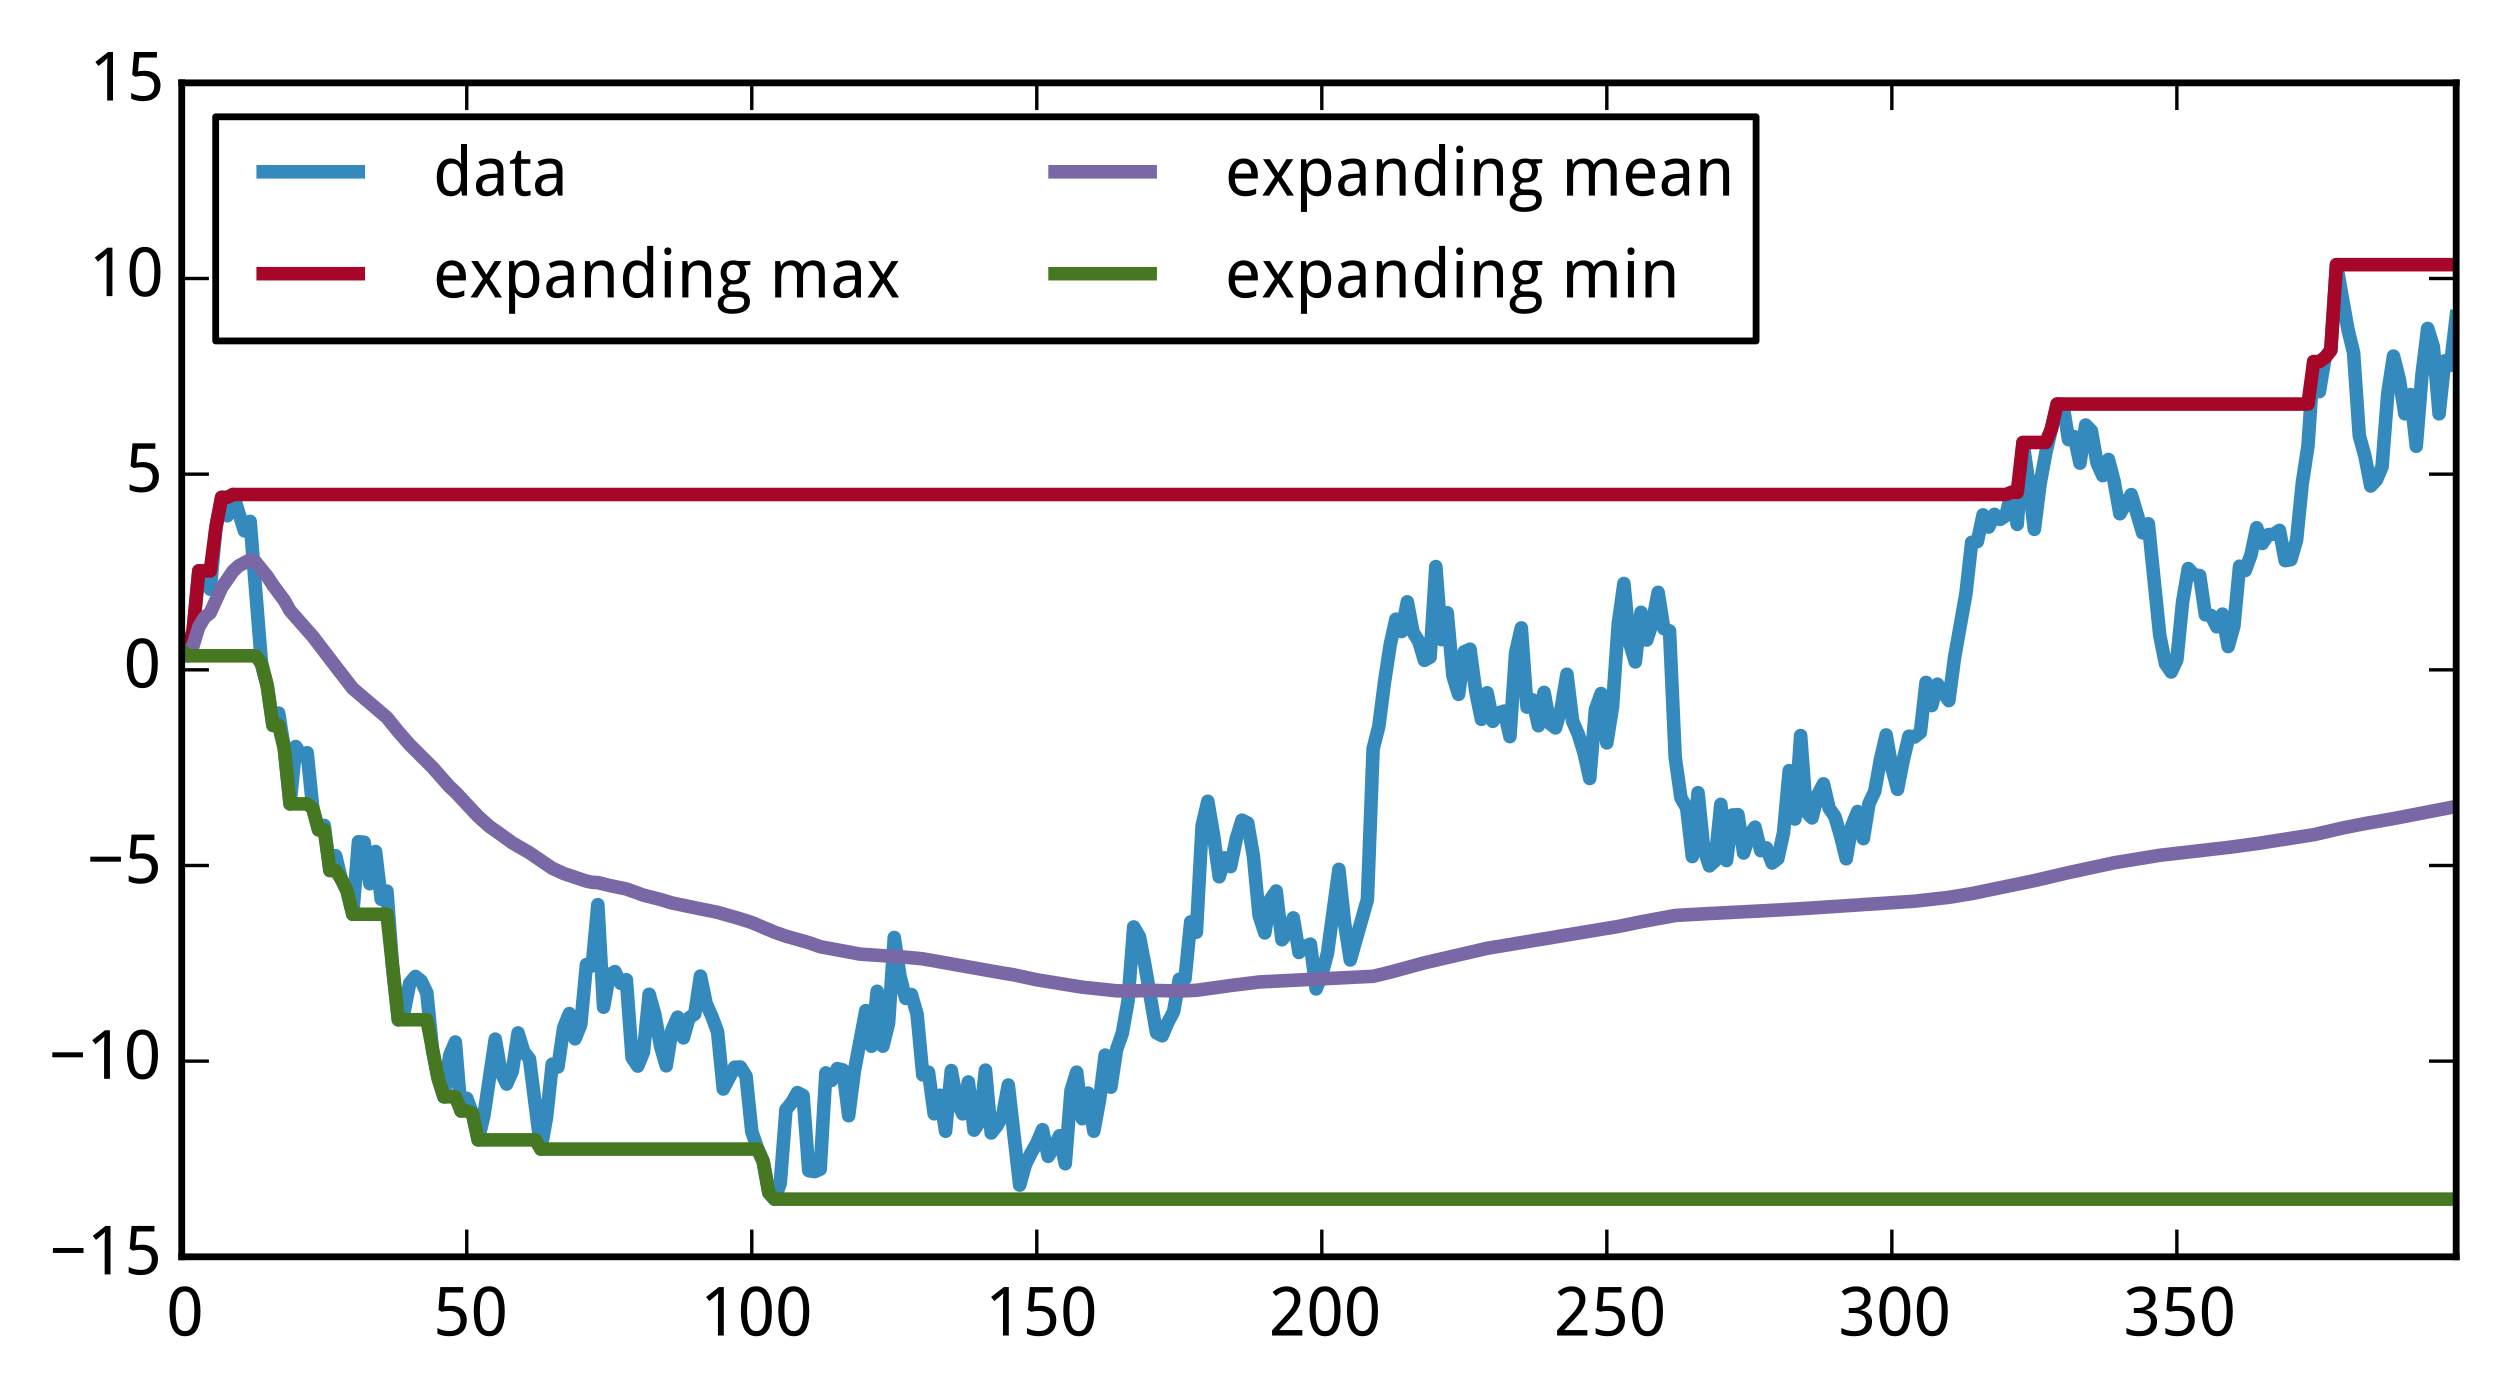 <?xml version="1.0" encoding="utf-8" standalone="no"?>
<!DOCTYPE svg PUBLIC "-//W3C//DTD SVG 1.1//EN"
  "http://www.w3.org/Graphics/SVG/1.1/DTD/svg11.dtd">
<!-- Created with matplotlib (http://matplotlib.org/) -->
<svg height="206pt" version="1.1" viewBox="0 0 368 206" width="368pt" xmlns="http://www.w3.org/2000/svg" xmlns:xlink="http://www.w3.org/1999/xlink">
 <defs>
  <style type="text/css">
*{stroke-linecap:butt;stroke-linejoin:round;}
  </style>
 </defs>
 <g id="figure_1">
  <g id="patch_1">
   <path d="
M3.55271e-15 206.196
L368.75 206.196
L368.75 0
L3.55271e-15 0
z
" style="fill:#ffffff;"/>
  </g>
  <g id="axes_1">
   <g id="patch_2">
    <path d="
M26.75 184.999
L361.55 184.999
L361.55 12.199
L26.75 12.199
z
" style="fill:#ffffff;"/>
   </g>
   <g id="line2d_1">
    <path clip-path="url(#pcacfc7f21a)" d="
M26.75 95.738
L27.589 96.534
L28.428 92.803
L29.267 84.031
L30.945 86.728
L31.785 77.632
L32.624 73.211
L33.463 75.916
L34.302 72.79
L35.98 78.142
L36.819 76.749
L38.497 97.705
L39.337 100.943
L40.176 106.777
L41.015 104.967
L41.854 110.198
L42.693 118.332
L43.532 109.89
L44.371 111.191
L45.21 110.802
L46.049 119.008
L46.888 122.144
L47.727 121.505
L48.567 128.135
L49.406 125.971
L50.245 129.43
L51.084 131.111
L51.923 134.576
L52.762 123.907
L53.601 123.985
L54.44 130.077
L55.279 125.34
L56.118 132.372
L56.958 131.169
L57.797 142.456
L58.636 150.107
L59.475 148.973
L60.314 144.719
L61.153 143.732
L61.992 144.398
L62.831 146.133
L63.67 154.649
L64.509 158.795
L65.349 161.448
L66.188 155.359
L67.027 153.38
L67.866 163.535
L68.705 161.669
L69.544 163.887
L70.383 167.786
L71.222 164.262
L72.9 152.96
L73.74 157.794
L74.579 159.575
L75.418 157.667
L76.257 152.047
L77.096 154.807
L77.935 155.877
L79.613 169.14
L80.452 164.459
L81.291 156.647
L82.13 157.062
L82.97 151.282
L83.809 149.199
L84.648 152.915
L85.487 150.833
L86.326 141.974
L87.165 142.18
L88.004 133.168
L88.843 148.258
L89.682 143.524
L90.522 143.022
L91.361 144.744
L92.2 144.216
L93.039 155.664
L93.878 156.93
L94.717 154.873
L95.556 146.36
L96.395 149.345
L97.234 154.002
L98.073 156.892
L98.912 151.62
L99.751 149.726
L100.591 152.777
L101.43 149.821
L102.269 149.262
L103.108 143.682
L103.947 147.726
L104.786 149.614
L105.625 151.872
L106.464 160.302
L108.143 157.093
L108.982 157.063
L109.821 158.414
L110.66 166.567
L111.499 168.99
L112.338 170.964
L113.177 175.585
L114.016 176.514
L114.855 174.187
L115.694 163.322
L116.533 162.317
L117.373 160.833
L118.212 161.262
L119.051 172.314
L119.89 172.467
L120.729 172.12
L121.568 157.932
L122.407 159.04
L123.246 157.303
L124.085 157.503
L124.924 164.234
L125.764 157.652
L127.442 148.764
L128.281 154.002
L129.12 145.922
L129.959 153.997
L130.798 150.616
L131.637 137.999
L132.476 143.705
L133.315 146.967
L134.155 146.393
L134.994 149.293
L135.833 158.225
L136.672 157.83
L137.511 163.949
L138.35 161.221
L139.189 166.517
L140.028 157.589
L140.867 162.1
L141.706 163.956
L142.546 159.27
L143.385 166.359
L144.224 165.049
L145.063 157.52
L145.902 166.779
L146.741 165.716
L147.58 164.219
L148.419 159.716
L150.097 174.446
L150.936 171.44
L151.776 169.729
L152.615 168.286
L153.454 166.291
L154.293 170.208
L155.132 168.87
L155.971 167.182
L156.81 171.297
L157.649 160.55
L158.488 157.82
L159.327 164.682
L160.167 160.901
L161.006 166.515
L161.845 161.981
L162.684 155.308
L163.523 160.035
L164.362 154.486
L165.201 152.108
L166.04 147.373
L166.879 136.447
L167.718 137.861
L168.558 142.202
L170.236 152.025
L171.075 152.469
L171.914 150.504
L172.753 148.91
L173.592 144.146
L174.431 144.071
L175.27 135.699
L176.109 137.223
L176.949 121.555
L177.788 117.951
L178.627 122.888
L179.466 129.057
L180.305 126.278
L181.144 127.565
L181.983 123.452
L182.822 120.726
L183.661 121.146
L184.5 126.023
L185.34 134.749
L186.179 137.321
L187.018 132.388
L187.857 131.155
L188.696 138.33
L189.535 137.333
L190.374 135.113
L191.213 140.204
L192.052 139.319
L192.891 138.983
L193.73 145.567
L194.57 143.506
L195.409 140.276
L197.087 127.968
L197.926 135.903
L198.765 141.305
L201.282 132.412
L202.121 110.221
L202.961 106.932
L203.8 100.391
L204.639 94.896
L205.478 91.144
L206.317 92.96
L207.156 88.589
L207.995 93.04
L208.834 94.404
L209.673 97.2
L210.512 96.728
L211.352 83.396
L212.191 94.151
L213.03 90.198
L213.869 99.488
L214.708 102.206
L215.547 95.934
L216.386 95.563
L217.225 101.771
L218.064 105.891
L218.903 101.977
L219.743 106.184
L220.582 104.937
L221.421 104.674
L222.26 108.428
L223.099 96.079
L223.938 92.427
L224.777 104.092
L225.616 103.018
L226.455 106.83
L227.294 101.92
L228.133 106.485
L228.973 107.146
L229.812 104.237
L230.651 99.25
L231.49 106.164
L232.329 108.091
L233.168 110.826
L234.007 114.589
L234.846 104.42
L235.685 102.088
L236.524 109.35
L237.364 104.064
L238.203 91.84
L239.042 85.893
L239.881 94.644
L240.72 97.434
L241.559 90.136
L242.398 94.213
L243.237 91.656
L244.076 87.194
L244.915 92.533
L245.755 92.876
L246.594 111.546
L247.433 117.446
L248.272 118.901
L249.111 126.088
L249.95 116.686
L250.789 124.923
L251.628 127.458
L252.467 126.705
L253.306 118.403
L254.146 126.674
L254.985 119.974
L255.824 119.915
L256.663 125.568
L257.502 122.907
L258.341 121.76
L259.18 125.217
L260.019 124.815
L260.858 127.035
L261.697 126.381
L262.536 122.567
L263.376 113.432
L264.215 120.561
L265.054 108.275
L265.893 119.519
L266.732 120.393
L267.571 117.005
L268.41 115.386
L269.249 118.973
L270.088 120.172
L270.927 123.011
L271.767 126.406
L272.606 121.512
L273.445 119.456
L274.284 123.447
L275.123 118.265
L275.962 116.495
L276.801 111.813
L277.64 108.187
L278.479 112.962
L279.318 116.188
L280.158 111.884
L280.997 108.368
L281.836 108.489
L282.675 107.813
L283.514 100.453
L284.353 103.861
L285.192 100.71
L286.87 103.128
L287.709 96.799
L289.388 87.359
L290.227 79.839
L291.066 79.718
L291.905 75.79
L292.744 77.578
L293.583 75.71
L294.422 76.46
L295.261 75.901
L296.1 72.473
L296.94 77.186
L297.779 65.134
L298.618 70.928
L299.457 77.922
L300.296 71.252
L301.135 66.692
L302.813 59.477
L303.652 59.548
L304.491 64.716
L305.33 64.279
L306.17 68.18
L307.009 62.563
L307.848 63.41
L308.687 68.165
L309.526 70.016
L310.365 67.638
L311.204 70.885
L312.043 75.621
L313.721 72.806
L315.4 78.439
L316.239 77.103
L317.917 93.551
L318.756 97.689
L319.595 98.918
L320.434 97.128
L321.273 88.63
L322.112 83.689
L322.952 84.611
L323.791 84.72
L324.63 90.495
L325.469 90.601
L326.308 92.264
L327.147 90.405
L327.986 95.17
L328.825 92.179
L329.664 83.35
L330.503 83.977
L331.343 81.663
L332.182 77.688
L333.021 79.999
L333.86 78.708
L334.699 78.635
L335.538 78.073
L336.377 82.525
L337.216 82.384
L338.055 79.516
L338.894 71.157
L339.733 65.632
L340.573 53.229
L341.412 57.649
L342.251 52.624
L343.09 51.569
L343.929 38.955
L345.607 48.448
L346.446 51.9
L347.285 64.134
L348.124 67.162
L348.964 71.535
L349.803 70.669
L350.642 68.7
L351.481 57.893
L352.32 52.419
L353.159 55.742
L353.998 60.917
L354.837 58.083
L355.676 65.688
L356.515 55.139
L357.355 48.345
L358.194 51.047
L359.033 60.915
L359.872 53.117
L360.711 53.777
L361.55 46.647
L361.55 46.647" style="fill:none;stroke:#348abd;stroke-linecap:square;stroke-width:2.0;"/>
   </g>
   <g id="line2d_2">
    <path clip-path="url(#pcacfc7f21a)" d="
M26.75 95.738
L27.589 95.738
L28.428 92.803
L29.267 84.031
L30.945 84.031
L31.785 77.632
L32.624 73.211
L33.463 73.211
L34.302 72.79
L295.261 72.79
L296.1 72.473
L296.94 72.473
L297.779 65.134
L301.135 65.134
L301.974 63.097
L302.813 59.477
L339.733 59.477
L340.573 53.229
L341.412 53.229
L342.251 52.624
L343.09 51.569
L343.929 38.955
L361.55 38.955
L361.55 38.955" style="fill:none;stroke:#a60628;stroke-linecap:square;stroke-width:2.0;"/>
   </g>
   <g id="line2d_3">
    <path clip-path="url(#pcacfc7f21a)" d="
M26.75 95.738
L27.589 96.136
L28.428 95.025
L29.267 92.276
L30.106 90.897
L30.945 90.202
L32.624 86.507
L34.302 84.076
L35.141 83.293
L36.819 82.393
L37.658 82.777
L39.337 84.846
L40.176 86.136
L41.854 88.393
L42.693 89.89
L46.049 93.696
L49.406 98.088
L51.923 101.341
L56.958 105.633
L58.636 107.717
L60.314 109.626
L63.67 112.969
L66.188 115.816
L67.027 116.583
L70.383 120.178
L72.061 121.673
L73.74 122.856
L75.418 124.068
L77.935 125.528
L81.291 127.807
L82.97 128.582
L86.326 129.702
L87.165 129.873
L88.004 129.917
L89.682 130.337
L92.2 130.856
L94.717 131.769
L97.234 132.409
L98.912 132.912
L103.108 133.789
L105.625 134.293
L108.982 135.261
L110.66 135.8
L114.016 137.218
L115.694 137.807
L119.051 138.758
L120.729 139.351
L126.603 140.447
L133.315 140.904
L135.833 141.142
L138.35 141.586
L140.867 142.035
L147.58 143.225
L149.258 143.498
L152.615 144.226
L159.327 145.314
L164.362 145.844
L166.04 145.89
L169.397 145.775
L173.592 145.884
L176.109 145.769
L181.144 145.07
L185.34 144.547
L202.121 143.71
L204.639 143.104
L209.673 141.729
L218.903 139.591
L235.685 136.791
L238.203 136.376
L241.559 135.685
L246.594 134.757
L251.628 134.471
L258.341 134.132
L265.054 133.764
L281.836 132.658
L286.87 132.086
L290.227 131.539
L299.457 129.63
L304.491 128.447
L311.204 126.998
L317.917 125.897
L322.952 125.319
L327.986 124.741
L332.182 124.179
L340.573 122.868
L344.768 121.894
L348.124 121.228
L352.32 120.495
L361.55 118.705
L361.55 118.705" style="fill:none;stroke:#7a68a6;stroke-linecap:square;stroke-width:2.0;"/>
   </g>
   <g id="line2d_4">
    <path clip-path="url(#pcacfc7f21a)" d="
M26.75 95.738
L27.589 96.534
L37.658 96.534
L38.497 97.705
L39.337 100.943
L40.176 106.777
L41.015 106.777
L41.854 110.198
L42.693 118.332
L45.21 118.332
L46.049 119.008
L46.888 122.144
L47.727 122.144
L48.567 128.135
L49.406 128.135
L50.245 129.43
L51.084 131.111
L51.923 134.576
L56.958 134.576
L58.636 150.107
L62.831 150.107
L64.509 158.795
L65.349 161.448
L67.027 161.448
L67.866 163.535
L68.705 163.535
L69.544 163.887
L70.383 167.786
L78.774 167.786
L79.613 169.14
L111.499 169.14
L112.338 170.964
L113.177 175.585
L114.016 176.514
L361.55 176.514
L361.55 176.514" style="fill:none;stroke:#467821;stroke-linecap:square;stroke-width:2.0;"/>
   </g>
   <g id="patch_3">
    <path d="
M26.75 12.199
L361.55 12.199" style="fill:none;stroke:#000000;stroke-linecap:square;stroke-linejoin:miter;"/>
   </g>
   <g id="patch_4">
    <path d="
M361.55 184.999
L361.55 12.199" style="fill:none;stroke:#000000;stroke-linecap:square;stroke-linejoin:miter;"/>
   </g>
   <g id="patch_5">
    <path d="
M26.75 184.999
L361.55 184.999" style="fill:none;stroke:#000000;stroke-linecap:square;stroke-linejoin:miter;"/>
   </g>
   <g id="patch_6">
    <path d="
M26.75 184.999
L26.75 12.199" style="fill:none;stroke:#000000;stroke-linecap:square;stroke-linejoin:miter;"/>
   </g>
   <g id="matplotlib.axis_1">
    <g id="xtick_1">
     <g id="line2d_5">
      <defs>
       <path d="
M0 0
L0 -4" id="m93b0483c22" style="stroke:#000000;stroke-width:0.5;"/>
      </defs>
      <g>
       <use style="stroke:#000000;stroke-width:0.5;" x="26.75" xlink:href="#m93b0483c22" y="184.999"/>
      </g>
     </g>
     <g id="line2d_6">
      <defs>
       <path d="
M0 0
L0 4" id="m741efc42ff" style="stroke:#000000;stroke-width:0.5;"/>
      </defs>
      <g>
       <use style="stroke:#000000;stroke-width:0.5;" x="26.75" xlink:href="#m741efc42ff" y="12.199"/>
      </g>
     </g>
     <g id="text_1">
      <!-- 0 -->
      <defs>
       <path d="
M50.391 35.797
Q50.391 27.156 49.141 20.312
Q47.906 13.484 45.141 8.734
Q42.391 4 38.031 1.5
Q33.688 -0.984 27.484 -0.984
Q21.734 -0.984 17.453 1.5
Q13.188 4 10.375 8.734
Q7.562 13.484 6.172 20.312
Q4.781 27.156 4.781 35.797
Q4.781 44.438 6.031 51.266
Q7.281 58.109 9.984 62.812
Q12.703 67.531 17.016 70.016
Q21.344 72.516 27.484 72.516
Q33.297 72.516 37.594 70.047
Q41.891 67.578 44.719 62.859
Q47.562 58.156 48.969 51.312
Q50.391 44.484 50.391 35.797
M13.812 35.797
Q13.812 28.469 14.547 23
Q15.281 17.531 16.891 13.891
Q18.5 10.25 21.109 8.422
Q23.734 6.594 27.484 6.594
Q31.25 6.594 33.891 8.391
Q36.531 10.203 38.203 13.812
Q39.891 17.438 40.641 22.922
Q41.406 28.422 41.406 35.797
Q41.406 43.109 40.641 48.578
Q39.891 54.047 38.203 57.656
Q36.531 61.281 33.891 63.078
Q31.25 64.891 27.484 64.891
Q23.734 64.891 21.109 63.078
Q18.5 61.281 16.891 57.656
Q15.281 54.047 14.547 48.578
Q13.812 43.109 13.812 35.797" id="WenQuanYiMicroHei-30"/>
      </defs>
      <g transform="translate(24.47 196.594)scale(0.1 -0.1)">
       <use xlink:href="#WenQuanYiMicroHei-30"/>
      </g>
     </g>
    </g>
    <g id="xtick_2">
     <g id="line2d_7">
      <g>
       <use style="stroke:#000000;stroke-width:0.5;" x="68.705" xlink:href="#m93b0483c22" y="184.999"/>
      </g>
     </g>
     <g id="line2d_8">
      <g>
       <use style="stroke:#000000;stroke-width:0.5;" x="68.705" xlink:href="#m741efc42ff" y="12.199"/>
      </g>
     </g>
     <g id="text_2">
      <!-- 50 -->
      <defs>
       <path d="
M26.609 43.797
Q31.453 43.797 35.625 42.453
Q39.797 41.109 42.891 38.469
Q46 35.844 47.75 31.938
Q49.516 28.031 49.516 22.906
Q49.516 17.328 47.844 12.891
Q46.188 8.453 42.922 5.375
Q39.656 2.297 34.844 0.656
Q30.031 -0.984 23.781 -0.984
Q21.297 -0.984 18.875 -0.734
Q16.453 -0.484 14.234 -0.016
Q12.016 0.438 10.016 1.172
Q8.016 1.906 6.391 2.875
L6.391 11.281
Q8.016 10.156 10.188 9.281
Q12.359 8.406 14.75 7.812
Q17.141 7.234 19.547 6.906
Q21.969 6.594 24.031 6.594
Q27.875 6.594 30.906 7.5
Q33.938 8.406 36.031 10.297
Q38.141 12.203 39.25 15.078
Q40.375 17.969 40.375 21.922
Q40.375 28.906 36.078 32.594
Q31.781 36.281 23.578 36.281
Q22.266 36.281 20.719 36.156
Q19.188 36.031 17.641 35.828
Q16.109 35.641 14.719 35.422
Q13.328 35.203 12.312 35.016
L7.906 37.797
L10.594 71.391
L44.281 71.391
L44.281 63.281
L18.312 63.281
L16.406 42.828
Q17.969 43.109 20.531 43.453
Q23.094 43.797 26.609 43.797" id="WenQuanYiMicroHei-35"/>
      </defs>
      <g transform="translate(63.753 196.594)scale(0.1 -0.1)">
       <use xlink:href="#WenQuanYiMicroHei-35"/>
       <use x="55.078" xlink:href="#WenQuanYiMicroHei-30"/>
      </g>
     </g>
    </g>
    <g id="xtick_3">
     <g id="line2d_9">
      <g>
       <use style="stroke:#000000;stroke-width:0.5;" x="110.66" xlink:href="#m93b0483c22" y="184.999"/>
      </g>
     </g>
     <g id="line2d_10">
      <g>
       <use style="stroke:#000000;stroke-width:0.5;" x="110.66" xlink:href="#m741efc42ff" y="12.199"/>
      </g>
     </g>
     <g id="text_3">
      <!-- 100 -->
      <defs>
       <path d="
M34.719 0
L26.125 0
L26.125 44.578
Q26.125 46.688 26.141 49.078
Q26.172 51.469 26.234 53.828
Q26.312 56.203 26.391 58.375
Q26.469 60.547 26.516 62.203
Q25.688 61.328 25.047 60.688
Q24.422 60.062 23.75 59.469
Q23.094 58.891 22.359 58.219
Q21.625 57.562 20.609 56.688
L13.375 50.781
L8.688 56.781
L27.391 71.391
L34.719 71.391
z
" id="WenQuanYiMicroHei-31"/>
      </defs>
      <g transform="translate(103.07 196.594)scale(0.1 -0.1)">
       <use xlink:href="#WenQuanYiMicroHei-31"/>
       <use x="55.078" xlink:href="#WenQuanYiMicroHei-30"/>
       <use x="110.156" xlink:href="#WenQuanYiMicroHei-30"/>
      </g>
     </g>
    </g>
    <g id="xtick_4">
     <g id="line2d_11">
      <g>
       <use style="stroke:#000000;stroke-width:0.5;" x="152.615" xlink:href="#m93b0483c22" y="184.999"/>
      </g>
     </g>
     <g id="line2d_12">
      <g>
       <use style="stroke:#000000;stroke-width:0.5;" x="152.615" xlink:href="#m741efc42ff" y="12.199"/>
      </g>
     </g>
     <g id="text_4">
      <!-- 150 -->
      <g transform="translate(145.025 196.594)scale(0.1 -0.1)">
       <use xlink:href="#WenQuanYiMicroHei-31"/>
       <use x="55.078" xlink:href="#WenQuanYiMicroHei-35"/>
       <use x="110.156" xlink:href="#WenQuanYiMicroHei-30"/>
      </g>
     </g>
    </g>
    <g id="xtick_5">
     <g id="line2d_13">
      <g>
       <use style="stroke:#000000;stroke-width:0.5;" x="194.57" xlink:href="#m93b0483c22" y="184.999"/>
      </g>
     </g>
     <g id="line2d_14">
      <g>
       <use style="stroke:#000000;stroke-width:0.5;" x="194.57" xlink:href="#m741efc42ff" y="12.199"/>
      </g>
     </g>
     <g id="text_5">
      <!-- 200 -->
      <defs>
       <path d="
M49.219 0
L4.688 0
L4.688 7.625
L21.781 26.219
Q25.438 30.172 28.312 33.438
Q31.203 36.719 33.219 39.844
Q35.25 42.969 36.328 46.109
Q37.406 49.266 37.406 52.984
Q37.406 55.859 36.578 58.047
Q35.75 60.25 34.203 61.781
Q32.672 63.328 30.562 64.109
Q28.469 64.891 25.875 64.891
Q21.234 64.891 17.5 63.016
Q13.766 61.141 10.406 58.203
L5.422 64.016
Q7.375 65.766 9.609 67.297
Q11.859 68.844 14.453 69.969
Q17.047 71.094 19.922 71.75
Q22.797 72.406 25.984 72.406
Q30.672 72.406 34.453 71.094
Q38.234 69.781 40.859 67.312
Q43.5 64.844 44.938 61.297
Q46.391 57.766 46.391 53.328
Q46.391 49.172 45.094 45.406
Q43.797 41.656 41.531 38.016
Q39.266 34.375 36.109 30.703
Q32.953 27.047 29.297 23.094
L15.578 8.5
L15.578 8.109
L49.219 8.109
z
" id="WenQuanYiMicroHei-32"/>
      </defs>
      <g transform="translate(186.78 196.594)scale(0.1 -0.1)">
       <use xlink:href="#WenQuanYiMicroHei-32"/>
       <use x="55.078" xlink:href="#WenQuanYiMicroHei-30"/>
       <use x="110.156" xlink:href="#WenQuanYiMicroHei-30"/>
      </g>
     </g>
    </g>
    <g id="xtick_6">
     <g id="line2d_15">
      <g>
       <use style="stroke:#000000;stroke-width:0.5;" x="236.524" xlink:href="#m93b0483c22" y="184.999"/>
      </g>
     </g>
     <g id="line2d_16">
      <g>
       <use style="stroke:#000000;stroke-width:0.5;" x="236.524" xlink:href="#m741efc42ff" y="12.199"/>
      </g>
     </g>
     <g id="text_6">
      <!-- 250 -->
      <g transform="translate(228.735 196.594)scale(0.1 -0.1)">
       <use xlink:href="#WenQuanYiMicroHei-32"/>
       <use x="55.078" xlink:href="#WenQuanYiMicroHei-35"/>
       <use x="110.156" xlink:href="#WenQuanYiMicroHei-30"/>
      </g>
     </g>
    </g>
    <g id="xtick_7">
     <g id="line2d_17">
      <g>
       <use style="stroke:#000000;stroke-width:0.5;" x="278.479" xlink:href="#m93b0483c22" y="184.999"/>
      </g>
     </g>
     <g id="line2d_18">
      <g>
       <use style="stroke:#000000;stroke-width:0.5;" x="278.479" xlink:href="#m741efc42ff" y="12.199"/>
      </g>
     </g>
     <g id="text_7">
      <!-- 300 -->
      <defs>
       <path d="
M46.922 54.688
Q46.922 51.125 45.797 48.188
Q44.672 45.266 42.641 43.109
Q40.625 40.969 37.797 39.578
Q34.969 38.188 31.5 37.594
L31.5 37.312
Q40.141 36.234 44.625 31.812
Q49.125 27.391 49.125 20.312
Q49.125 15.625 47.531 11.719
Q45.953 7.812 42.719 4.984
Q39.5 2.156 34.562 0.578
Q29.641 -0.984 22.906 -0.984
Q17.578 -0.984 12.859 -0.141
Q8.156 0.688 4 2.875
L4 11.188
Q8.25 8.938 13.203 7.719
Q18.172 6.5 22.703 6.5
Q27.203 6.5 30.469 7.469
Q33.734 8.453 35.859 10.25
Q37.984 12.062 38.984 14.688
Q39.984 17.328 39.984 20.609
Q39.984 23.922 38.688 26.281
Q37.406 28.656 35.016 30.188
Q32.625 31.734 29.172 32.469
Q25.734 33.203 21.391 33.203
L14.891 33.203
L14.891 40.578
L21.391 40.578
Q25.344 40.578 28.422 41.547
Q31.5 42.531 33.562 44.328
Q35.641 46.141 36.719 48.625
Q37.797 51.125 37.797 54.109
Q37.797 56.641 36.906 58.641
Q36.031 60.641 34.422 62.031
Q32.812 63.422 30.562 64.156
Q28.328 64.891 25.594 64.891
Q20.359 64.891 16.375 63.25
Q12.406 61.625 8.797 58.984
L4.297 65.094
Q6.156 66.609 8.422 67.922
Q10.688 69.234 13.375 70.234
Q16.062 71.234 19.109 71.812
Q22.172 72.406 25.594 72.406
Q30.859 72.406 34.828 71.094
Q38.812 69.781 41.5 67.406
Q44.188 65.047 45.547 61.797
Q46.922 58.547 46.922 54.688" id="WenQuanYiMicroHei-33"/>
      </defs>
      <g transform="translate(270.655 196.594)scale(0.1 -0.1)">
       <use xlink:href="#WenQuanYiMicroHei-33"/>
       <use x="55.078" xlink:href="#WenQuanYiMicroHei-30"/>
       <use x="110.156" xlink:href="#WenQuanYiMicroHei-30"/>
      </g>
     </g>
    </g>
    <g id="xtick_8">
     <g id="line2d_19">
      <g>
       <use style="stroke:#000000;stroke-width:0.5;" x="320.434" xlink:href="#m93b0483c22" y="184.999"/>
      </g>
     </g>
     <g id="line2d_20">
      <g>
       <use style="stroke:#000000;stroke-width:0.5;" x="320.434" xlink:href="#m741efc42ff" y="12.199"/>
      </g>
     </g>
     <g id="text_8">
      <!-- 350 -->
      <g transform="translate(312.61 196.594)scale(0.1 -0.1)">
       <use xlink:href="#WenQuanYiMicroHei-33"/>
       <use x="55.078" xlink:href="#WenQuanYiMicroHei-35"/>
       <use x="110.156" xlink:href="#WenQuanYiMicroHei-30"/>
      </g>
     </g>
    </g>
   </g>
   <g id="matplotlib.axis_2">
    <g id="ytick_1">
     <g id="line2d_21">
      <defs>
       <path d="
M0 0
L4 0" id="m728421d6d4" style="stroke:#000000;stroke-width:0.5;"/>
      </defs>
      <g>
       <use style="stroke:#000000;stroke-width:0.5;" x="26.75" xlink:href="#m728421d6d4" y="184.999"/>
      </g>
     </g>
     <g id="line2d_22">
      <defs>
       <path d="
M0 0
L-4 0" id="mcb0005524f" style="stroke:#000000;stroke-width:0.5;"/>
      </defs>
      <g>
       <use style="stroke:#000000;stroke-width:0.5;" x="361.55" xlink:href="#mcb0005524f" y="184.999"/>
      </g>
     </g>
     <g id="text_9">
      <!-- −15 -->
      <defs>
       <path d="
M4.984 31.594
L4.984 38.922
L50.094 38.922
L50.094 31.594
z
" id="WenQuanYiMicroHei-2212"/>
      </defs>
      <g transform="translate(7.287 187.595)scale(0.1 -0.1)">
       <use xlink:href="#WenQuanYiMicroHei-2212"/>
       <use x="55.078" xlink:href="#WenQuanYiMicroHei-31"/>
       <use x="110.156" xlink:href="#WenQuanYiMicroHei-35"/>
      </g>
     </g>
    </g>
    <g id="ytick_2">
     <g id="line2d_23">
      <g>
       <use style="stroke:#000000;stroke-width:0.5;" x="26.75" xlink:href="#m728421d6d4" y="156.199"/>
      </g>
     </g>
     <g id="line2d_24">
      <g>
       <use style="stroke:#000000;stroke-width:0.5;" x="361.55" xlink:href="#mcb0005524f" y="156.199"/>
      </g>
     </g>
     <g id="text_10">
      <!-- −10 -->
      <g transform="translate(7.2 158.795)scale(0.1 -0.1)">
       <use xlink:href="#WenQuanYiMicroHei-2212"/>
       <use x="55.078" xlink:href="#WenQuanYiMicroHei-31"/>
       <use x="110.156" xlink:href="#WenQuanYiMicroHei-30"/>
      </g>
     </g>
    </g>
    <g id="ytick_3">
     <g id="line2d_25">
      <g>
       <use style="stroke:#000000;stroke-width:0.5;" x="26.75" xlink:href="#m728421d6d4" y="127.399"/>
      </g>
     </g>
     <g id="line2d_26">
      <g>
       <use style="stroke:#000000;stroke-width:0.5;" x="361.55" xlink:href="#mcb0005524f" y="127.399"/>
      </g>
     </g>
     <g id="text_11">
      <!-- −5 -->
      <g transform="translate(12.793 129.995)scale(0.1 -0.1)">
       <use xlink:href="#WenQuanYiMicroHei-2212"/>
       <use x="55.078" xlink:href="#WenQuanYiMicroHei-35"/>
      </g>
     </g>
    </g>
    <g id="ytick_4">
     <g id="line2d_27">
      <g>
       <use style="stroke:#000000;stroke-width:0.5;" x="26.75" xlink:href="#m728421d6d4" y="98.599"/>
      </g>
     </g>
     <g id="line2d_28">
      <g>
       <use style="stroke:#000000;stroke-width:0.5;" x="361.55" xlink:href="#mcb0005524f" y="98.599"/>
      </g>
     </g>
     <g id="text_12">
      <!-- 0 -->
      <g transform="translate(18.191 101.195)scale(0.1 -0.1)">
       <use xlink:href="#WenQuanYiMicroHei-30"/>
      </g>
     </g>
    </g>
    <g id="ytick_5">
     <g id="line2d_29">
      <g>
       <use style="stroke:#000000;stroke-width:0.5;" x="26.75" xlink:href="#m728421d6d4" y="69.799"/>
      </g>
     </g>
     <g id="line2d_30">
      <g>
       <use style="stroke:#000000;stroke-width:0.5;" x="361.55" xlink:href="#mcb0005524f" y="69.799"/>
      </g>
     </g>
     <g id="text_13">
      <!-- 5 -->
      <g transform="translate(18.439 72.395)scale(0.1 -0.1)">
       <use xlink:href="#WenQuanYiMicroHei-35"/>
      </g>
     </g>
    </g>
    <g id="ytick_6">
     <g id="line2d_31">
      <g>
       <use style="stroke:#000000;stroke-width:0.5;" x="26.75" xlink:href="#m728421d6d4" y="40.999"/>
      </g>
     </g>
     <g id="line2d_32">
      <g>
       <use style="stroke:#000000;stroke-width:0.5;" x="361.55" xlink:href="#mcb0005524f" y="40.999"/>
      </g>
     </g>
     <g id="text_14">
      <!-- 10 -->
      <g transform="translate(13.076 43.595)scale(0.1 -0.1)">
       <use xlink:href="#WenQuanYiMicroHei-31"/>
       <use x="55.078" xlink:href="#WenQuanYiMicroHei-30"/>
      </g>
     </g>
    </g>
    <g id="ytick_7">
     <g id="line2d_33">
      <g>
       <use style="stroke:#000000;stroke-width:0.5;" x="26.75" xlink:href="#m728421d6d4" y="12.199"/>
      </g>
     </g>
     <g id="line2d_34">
      <g>
       <use style="stroke:#000000;stroke-width:0.5;" x="361.55" xlink:href="#mcb0005524f" y="12.199"/>
      </g>
     </g>
     <g id="text_15">
      <!-- 15 -->
      <g transform="translate(13.163 14.795)scale(0.1 -0.1)">
       <use xlink:href="#WenQuanYiMicroHei-31"/>
       <use x="55.078" xlink:href="#WenQuanYiMicroHei-35"/>
      </g>
     </g>
    </g>
   </g>
   <g id="legend_1">
    <g id="patch_7">
     <path d="
M31.748 50.187
L258.496 50.187
L258.496 17.197
L31.748 17.197
z
" style="fill:#ffffff;stroke:#000000;stroke-linejoin:miter;"/>
    </g>
    <g id="line2d_35">
     <path d="
M38.745 25.292
L52.74 25.292" style="fill:none;stroke:#348abd;stroke-linecap:square;stroke-width:2.0;"/>
    </g>
    <g id="line2d_36"/>
    <g id="text_16">
     <!-- data -->
     <defs>
      <path d="
M41.609 7.172
L41.219 7.172
Q40.141 5.516 38.688 4.031
Q37.25 2.547 35.375 1.422
Q33.5 0.297 31.156 -0.344
Q28.812 -0.984 25.875 -0.984
Q21.344 -0.984 17.578 0.781
Q13.812 2.547 11.125 6.031
Q8.453 9.516 6.984 14.688
Q5.516 19.875 5.516 26.703
Q5.516 33.594 6.984 38.797
Q8.453 44 11.125 47.516
Q13.812 51.031 17.578 52.812
Q21.344 54.594 25.875 54.594
Q28.766 54.594 31.109 53.953
Q33.453 53.328 35.328 52.25
Q37.203 51.172 38.672 49.75
Q40.141 48.344 41.219 46.781
L41.797 46.781
Q41.656 48.438 41.5 49.953
Q41.406 51.219 41.312 52.562
Q41.219 53.906 41.219 54.688
L41.219 75.984
L50.094 75.984
L50.094 0
L42.922 0
z

M27.594 6.391
Q31.297 6.391 33.859 7.516
Q36.422 8.641 38 10.938
Q39.594 13.234 40.344 16.672
Q41.109 20.125 41.219 24.703
L41.219 26.703
Q41.219 31.641 40.547 35.469
Q39.891 39.312 38.297 41.922
Q36.719 44.531 34.078 45.875
Q31.453 47.219 27.484 47.219
Q20.906 47.219 17.797 41.891
Q14.703 36.578 14.703 26.609
Q14.703 16.406 17.797 11.391
Q20.906 6.391 27.594 6.391" id="WenQuanYiMicroHei-64"/>
      <path d="
M24.703 6.297
Q25.594 6.297 26.688 6.391
Q27.781 6.5 28.797 6.641
Q29.828 6.781 30.688 6.969
Q31.547 7.172 31.984 7.328
L31.984 0.594
Q31.344 0.297 30.359 0
Q29.391 -0.297 28.219 -0.516
Q27.047 -0.734 25.781 -0.859
Q24.516 -0.984 23.297 -0.984
Q20.266 -0.984 17.672 -0.188
Q15.094 0.594 13.203 2.484
Q11.328 4.391 10.25 7.641
Q9.188 10.891 9.188 15.828
L9.188 46.922
L1.609 46.922
L1.609 50.875
L9.188 54.688
L12.984 65.922
L18.109 65.922
L18.109 53.609
L31.594 53.609
L31.594 46.922
L18.109 46.922
L18.109 15.828
Q18.109 11.078 19.641 8.688
Q21.188 6.297 24.703 6.297" id="WenQuanYiMicroHei-74"/>
      <path d="
M38.719 0
L36.922 7.422
L36.531 7.422
Q34.906 5.219 33.297 3.625
Q31.688 2.047 29.781 1.016
Q27.875 0 25.531 -0.484
Q23.188 -0.984 20.125 -0.984
Q16.75 -0.984 13.906 -0.031
Q11.078 0.922 9 2.906
Q6.938 4.891 5.766 7.891
Q4.594 10.891 4.594 14.984
Q4.594 23 10.234 27.297
Q15.875 31.594 27.391 31.984
L36.375 32.328
L36.375 35.688
Q36.375 38.969 35.672 41.156
Q34.969 43.359 33.625 44.703
Q32.281 46.047 30.297 46.625
Q28.328 47.219 25.781 47.219
Q21.734 47.219 18.234 46.047
Q14.75 44.875 11.531 43.219
L8.406 49.906
Q12.016 51.859 16.453 53.219
Q20.906 54.594 25.781 54.594
Q30.766 54.594 34.391 53.594
Q38.031 52.594 40.406 50.422
Q42.781 48.25 43.953 44.875
Q45.125 41.5 45.125 36.719
L45.125 0
z

M22.406 6.203
Q25.391 6.203 27.922 7.125
Q30.469 8.062 32.328 9.938
Q34.188 11.812 35.234 14.672
Q36.281 17.531 36.281 21.391
L36.281 26.219
L29.297 25.875
Q24.906 25.688 21.922 24.906
Q18.953 24.125 17.156 22.734
Q15.375 21.344 14.594 19.359
Q13.812 17.391 13.812 14.891
Q13.812 10.406 16.188 8.297
Q18.562 6.203 22.406 6.203" id="WenQuanYiMicroHei-61"/>
     </defs>
     <g transform="translate(63.735 28.791)scale(0.1 -0.1)">
      <use xlink:href="#WenQuanYiMicroHei-64"/>
      <use x="58.594" xlink:href="#WenQuanYiMicroHei-61"/>
      <use x="111.67" xlink:href="#WenQuanYiMicroHei-74"/>
      <use x="145.557" xlink:href="#WenQuanYiMicroHei-61"/>
     </g>
    </g>
    <g id="line2d_37">
     <path d="
M38.745 40.288
L52.74 40.288" style="fill:none;stroke:#a60628;stroke-linecap:square;stroke-width:2.0;"/>
    </g>
    <g id="line2d_38"/>
    <g id="text_17">
     <!-- expanding max -->
     <defs>
      <path d="
M72.703 0
L72.703 34.516
Q72.703 40.875 70.266 44.047
Q67.828 47.219 62.703 47.219
Q59.125 47.219 56.641 46.062
Q54.156 44.922 52.562 42.703
Q50.984 40.484 50.25 37.188
Q49.516 33.891 49.516 29.594
L49.516 0
L40.578 0
L40.578 34.516
Q40.578 40.875 38.156 44.047
Q35.75 47.219 30.609 47.219
Q26.859 47.219 24.312 45.938
Q21.781 44.672 20.234 42.188
Q18.703 39.703 18.047 36.078
Q17.391 32.469 17.391 27.781
L17.391 0
L8.5 0
L8.5 53.609
L15.719 53.609
L17 46.391
L17.484 46.391
Q18.656 48.484 20.266 50.016
Q21.875 51.562 23.797 52.578
Q25.734 53.609 27.906 54.094
Q30.078 54.594 32.328 54.594
Q38.188 54.594 42.062 52.438
Q45.953 50.297 47.797 45.703
L48.188 45.703
Q49.469 48 51.25 49.656
Q53.031 51.312 55.156 52.406
Q57.281 53.516 59.625 54.047
Q61.969 54.594 64.406 54.594
Q72.953 54.594 77.266 49.922
Q81.594 45.266 81.594 35.016
L81.594 0
z
" id="WenQuanYiMicroHei-6d"/>
      <path d="
M42 0
L42 34.516
Q42 40.875 39.422 44.047
Q36.859 47.219 31.391 47.219
Q27.438 47.219 24.75 45.938
Q22.078 44.672 20.438 42.188
Q18.797 39.703 18.094 36.078
Q17.391 32.469 17.391 27.781
L17.391 0
L8.5 0
L8.5 53.609
L15.719 53.609
L17 46.391
L17.484 46.391
Q18.703 48.484 20.391 50.016
Q22.078 51.562 24.078 52.578
Q26.078 53.609 28.312 54.094
Q30.562 54.594 32.906 54.594
Q41.844 54.594 46.359 49.922
Q50.875 45.266 50.875 35.016
L50.875 0
z
" id="WenQuanYiMicroHei-6e"/>
      <path d="
M29.688 -0.984
Q24.312 -0.984 19.875 0.828
Q15.438 2.641 12.234 6.109
Q9.031 9.578 7.266 14.703
Q5.516 19.828 5.516 26.422
Q5.516 33.062 7.125 38.281
Q8.734 43.5 11.656 47.141
Q14.594 50.781 18.672 52.688
Q22.75 54.594 27.688 54.594
Q32.516 54.594 36.375 52.859
Q40.234 51.125 42.922 47.969
Q45.609 44.828 47.047 40.406
Q48.484 35.984 48.484 30.609
L48.484 25.094
L14.703 25.094
Q14.938 15.672 18.672 11.219
Q22.406 6.781 29.781 6.781
Q32.281 6.781 34.406 7.031
Q36.531 7.281 38.5 7.734
Q40.484 8.203 42.328 8.906
Q44.188 9.625 46.094 10.5
L46.094 2.594
Q44.141 1.656 42.25 0.969
Q40.375 0.297 38.391 -0.141
Q36.422 -0.594 34.297 -0.781
Q32.172 -0.984 29.688 -0.984
M27.484 47.219
Q21.922 47.219 18.672 43.406
Q15.438 39.594 14.891 32.328
L38.922 32.328
Q38.922 35.641 38.25 38.391
Q37.594 41.156 36.203 43.109
Q34.812 45.062 32.656 46.141
Q30.516 47.219 27.484 47.219" id="WenQuanYiMicroHei-65"/>
      <path d="
M49.812 53.609
L49.812 48.094
L40.188 46.781
Q41.547 45.062 42.469 42.406
Q43.406 39.75 43.406 36.375
Q43.406 32.672 42.25 29.516
Q41.109 26.375 38.781 24.078
Q36.469 21.781 33.047 20.484
Q29.641 19.188 25.094 19.188
Q24.031 19.188 22.953 19.203
Q21.875 19.234 21.188 19.391
Q20.359 18.891 19.547 18.281
Q18.75 17.672 18.094 16.891
Q17.438 16.109 17.016 15.125
Q16.609 14.156 16.609 12.984
Q16.609 11.672 17.188 10.859
Q17.781 10.062 18.781 9.625
Q19.781 9.188 21.141 9.031
Q22.516 8.891 24.031 8.891
L32.625 8.891
Q37.156 8.891 40.281 7.734
Q43.406 6.594 45.375 4.641
Q47.359 2.688 48.234 0.016
Q49.125 -2.641 49.125 -5.609
Q49.125 -9.906 47.531 -13.328
Q45.953 -16.75 42.672 -19.109
Q39.406 -21.484 34.391 -22.75
Q29.391 -24.031 22.609 -24.031
Q17.391 -24.031 13.484 -23
Q9.578 -21.969 6.984 -20.016
Q4.391 -18.062 3.094 -15.297
Q1.812 -12.547 1.812 -9.078
Q1.812 -6.156 2.766 -3.922
Q3.719 -1.703 5.328 -0.094
Q6.938 1.516 9.062 2.531
Q11.188 3.562 13.484 4.109
Q11.422 5.031 10.109 7.031
Q8.797 9.031 8.797 11.625
Q8.797 14.594 10.359 16.766
Q11.922 18.953 15.281 21
Q13.188 21.875 11.453 23.406
Q9.719 24.953 8.516 26.922
Q7.328 28.906 6.656 31.25
Q6 33.594 6 36.078
Q6 40.438 7.219 43.844
Q8.453 47.266 10.844 49.656
Q13.234 52.047 16.797 53.312
Q20.359 54.594 25.094 54.594
Q26.906 54.594 28.828 54.312
Q30.766 54.047 32.078 53.609
z

M10.203 -8.797
Q10.203 -10.594 10.828 -12.156
Q11.469 -13.719 12.906 -14.844
Q14.359 -15.969 16.719 -16.625
Q19.094 -17.281 22.609 -17.281
Q31.688 -17.281 36.203 -14.469
Q40.719 -11.672 40.719 -6.391
Q40.719 -4.156 40.125 -2.734
Q39.547 -1.312 38.203 -0.5
Q36.859 0.297 34.656 0.578
Q32.469 0.875 29.297 0.875
L20.703 0.875
Q19 0.875 17.141 0.484
Q15.281 0.094 13.734 -0.969
Q12.203 -2.047 11.203 -3.922
Q10.203 -5.812 10.203 -8.797
M14.703 36.375
Q14.703 30.766 17.328 28.031
Q19.969 25.297 24.812 25.297
Q29.688 25.297 32.203 28
Q34.719 30.719 34.719 36.531
Q34.719 42.531 32.156 45.359
Q29.594 48.188 24.703 48.188
Q19.875 48.188 17.281 45.25
Q14.703 42.328 14.703 36.375" id="WenQuanYiMicroHei-67"/>
      <path d="
M32.719 -0.984
Q29.828 -0.984 27.484 -0.344
Q25.141 0.297 23.266 1.344
Q21.391 2.391 19.938 3.797
Q18.5 5.219 17.391 6.781
L16.797 6.781
Q16.938 5.125 17.094 3.609
Q17.188 2.344 17.281 1
Q17.391 -0.344 17.391 -1.125
L17.391 -24.031
L8.5 -24.031
L8.5 53.609
L15.719 53.609
L17 46.391
L17.391 46.391
Q18.5 48.094 19.922 49.578
Q21.344 51.078 23.219 52.172
Q25.094 53.266 27.438 53.922
Q29.781 54.594 32.719 54.594
Q37.312 54.594 41.062 52.828
Q44.828 51.078 47.484 47.578
Q50.141 44.094 51.609 38.906
Q53.078 33.734 53.078 26.906
Q53.078 20.016 51.609 14.812
Q50.141 9.625 47.484 6.109
Q44.828 2.594 41.062 0.797
Q37.312 -0.984 32.719 -0.984
M31 47.219
Q27.297 47.219 24.734 46.094
Q22.172 44.969 20.578 42.672
Q19 40.375 18.234 36.953
Q17.484 33.547 17.391 28.906
L17.391 26.906
Q17.391 21.969 18.047 18.141
Q18.703 14.312 20.281 11.688
Q21.875 9.078 24.516 7.734
Q27.156 6.391 31.109 6.391
Q37.703 6.391 40.797 11.719
Q43.891 17.047 43.891 27
Q43.891 37.156 40.797 42.188
Q37.703 47.219 31 47.219" id="WenQuanYiMicroHei-70"/>
      <path id="WenQuanYiMicroHei-20"/>
      <path d="
M17.391 0
L8.5 0
L8.5 53.609
L17.391 53.609
z

M7.812 68.109
Q7.812 71.047 9.297 72.359
Q10.797 73.688 12.984 73.688
Q14.062 73.688 15.016 73.359
Q15.969 73.047 16.672 72.359
Q17.391 71.688 17.797 70.625
Q18.219 69.578 18.219 68.109
Q18.219 65.281 16.672 63.891
Q15.141 62.5 12.984 62.5
Q10.797 62.5 9.297 63.859
Q7.812 65.234 7.812 68.109" id="WenQuanYiMicroHei-69"/>
      <path d="
M19.922 27.484
L2.688 53.609
L12.797 53.609
L25 33.594
L37.203 53.609
L47.312 53.609
L29.984 27.484
L48.188 0
L38.094 0
L25 21.297
L11.812 0
L1.703 0
z
" id="WenQuanYiMicroHei-78"/>
     </defs>
     <g transform="translate(63.735 43.786)scale(0.1 -0.1)">
      <use xlink:href="#WenQuanYiMicroHei-65"/>
      <use x="53.516" xlink:href="#WenQuanYiMicroHei-78"/>
      <use x="103.516" xlink:href="#WenQuanYiMicroHei-70"/>
      <use x="162.109" xlink:href="#WenQuanYiMicroHei-61"/>
      <use x="215.186" xlink:href="#WenQuanYiMicroHei-6e"/>
      <use x="274.072" xlink:href="#WenQuanYiMicroHei-64"/>
      <use x="332.666" xlink:href="#WenQuanYiMicroHei-69"/>
      <use x="358.545" xlink:href="#WenQuanYiMicroHei-6e"/>
      <use x="417.432" xlink:href="#WenQuanYiMicroHei-67"/>
      <use x="469.238" xlink:href="#WenQuanYiMicroHei-20"/>
      <use x="495.215" xlink:href="#WenQuanYiMicroHei-6d"/>
      <use x="584.814" xlink:href="#WenQuanYiMicroHei-61"/>
      <use x="637.891" xlink:href="#WenQuanYiMicroHei-78"/>
     </g>
    </g>
    <g id="line2d_39">
     <path d="
M155.308 25.292
L169.302 25.292" style="fill:none;stroke:#7a68a6;stroke-linecap:square;stroke-width:2.0;"/>
    </g>
    <g id="line2d_40"/>
    <g id="text_18">
     <!-- expanding mean -->
     <g transform="translate(180.298 28.791)scale(0.1 -0.1)">
      <use xlink:href="#WenQuanYiMicroHei-65"/>
      <use x="53.516" xlink:href="#WenQuanYiMicroHei-78"/>
      <use x="103.516" xlink:href="#WenQuanYiMicroHei-70"/>
      <use x="162.109" xlink:href="#WenQuanYiMicroHei-61"/>
      <use x="215.186" xlink:href="#WenQuanYiMicroHei-6e"/>
      <use x="274.072" xlink:href="#WenQuanYiMicroHei-64"/>
      <use x="332.666" xlink:href="#WenQuanYiMicroHei-69"/>
      <use x="358.545" xlink:href="#WenQuanYiMicroHei-6e"/>
      <use x="417.432" xlink:href="#WenQuanYiMicroHei-67"/>
      <use x="469.238" xlink:href="#WenQuanYiMicroHei-20"/>
      <use x="495.215" xlink:href="#WenQuanYiMicroHei-6d"/>
      <use x="584.814" xlink:href="#WenQuanYiMicroHei-65"/>
      <use x="638.33" xlink:href="#WenQuanYiMicroHei-61"/>
      <use x="691.406" xlink:href="#WenQuanYiMicroHei-6e"/>
     </g>
    </g>
    <g id="line2d_41">
     <path d="
M155.308 40.288
L169.302 40.288" style="fill:none;stroke:#467821;stroke-linecap:square;stroke-width:2.0;"/>
    </g>
    <g id="line2d_42"/>
    <g id="text_19">
     <!-- expanding min -->
     <g transform="translate(180.298 43.786)scale(0.1 -0.1)">
      <use xlink:href="#WenQuanYiMicroHei-65"/>
      <use x="53.516" xlink:href="#WenQuanYiMicroHei-78"/>
      <use x="103.516" xlink:href="#WenQuanYiMicroHei-70"/>
      <use x="162.109" xlink:href="#WenQuanYiMicroHei-61"/>
      <use x="215.186" xlink:href="#WenQuanYiMicroHei-6e"/>
      <use x="274.072" xlink:href="#WenQuanYiMicroHei-64"/>
      <use x="332.666" xlink:href="#WenQuanYiMicroHei-69"/>
      <use x="358.545" xlink:href="#WenQuanYiMicroHei-6e"/>
      <use x="417.432" xlink:href="#WenQuanYiMicroHei-67"/>
      <use x="469.238" xlink:href="#WenQuanYiMicroHei-20"/>
      <use x="495.215" xlink:href="#WenQuanYiMicroHei-6d"/>
      <use x="584.814" xlink:href="#WenQuanYiMicroHei-69"/>
      <use x="610.693" xlink:href="#WenQuanYiMicroHei-6e"/>
     </g>
    </g>
   </g>
  </g>
 </g>
 <defs>
  <clipPath id="pcacfc7f21a">
   <rect height="172.8" width="334.8" x="26.75" y="12.199"/>
  </clipPath>
 </defs>
</svg>

